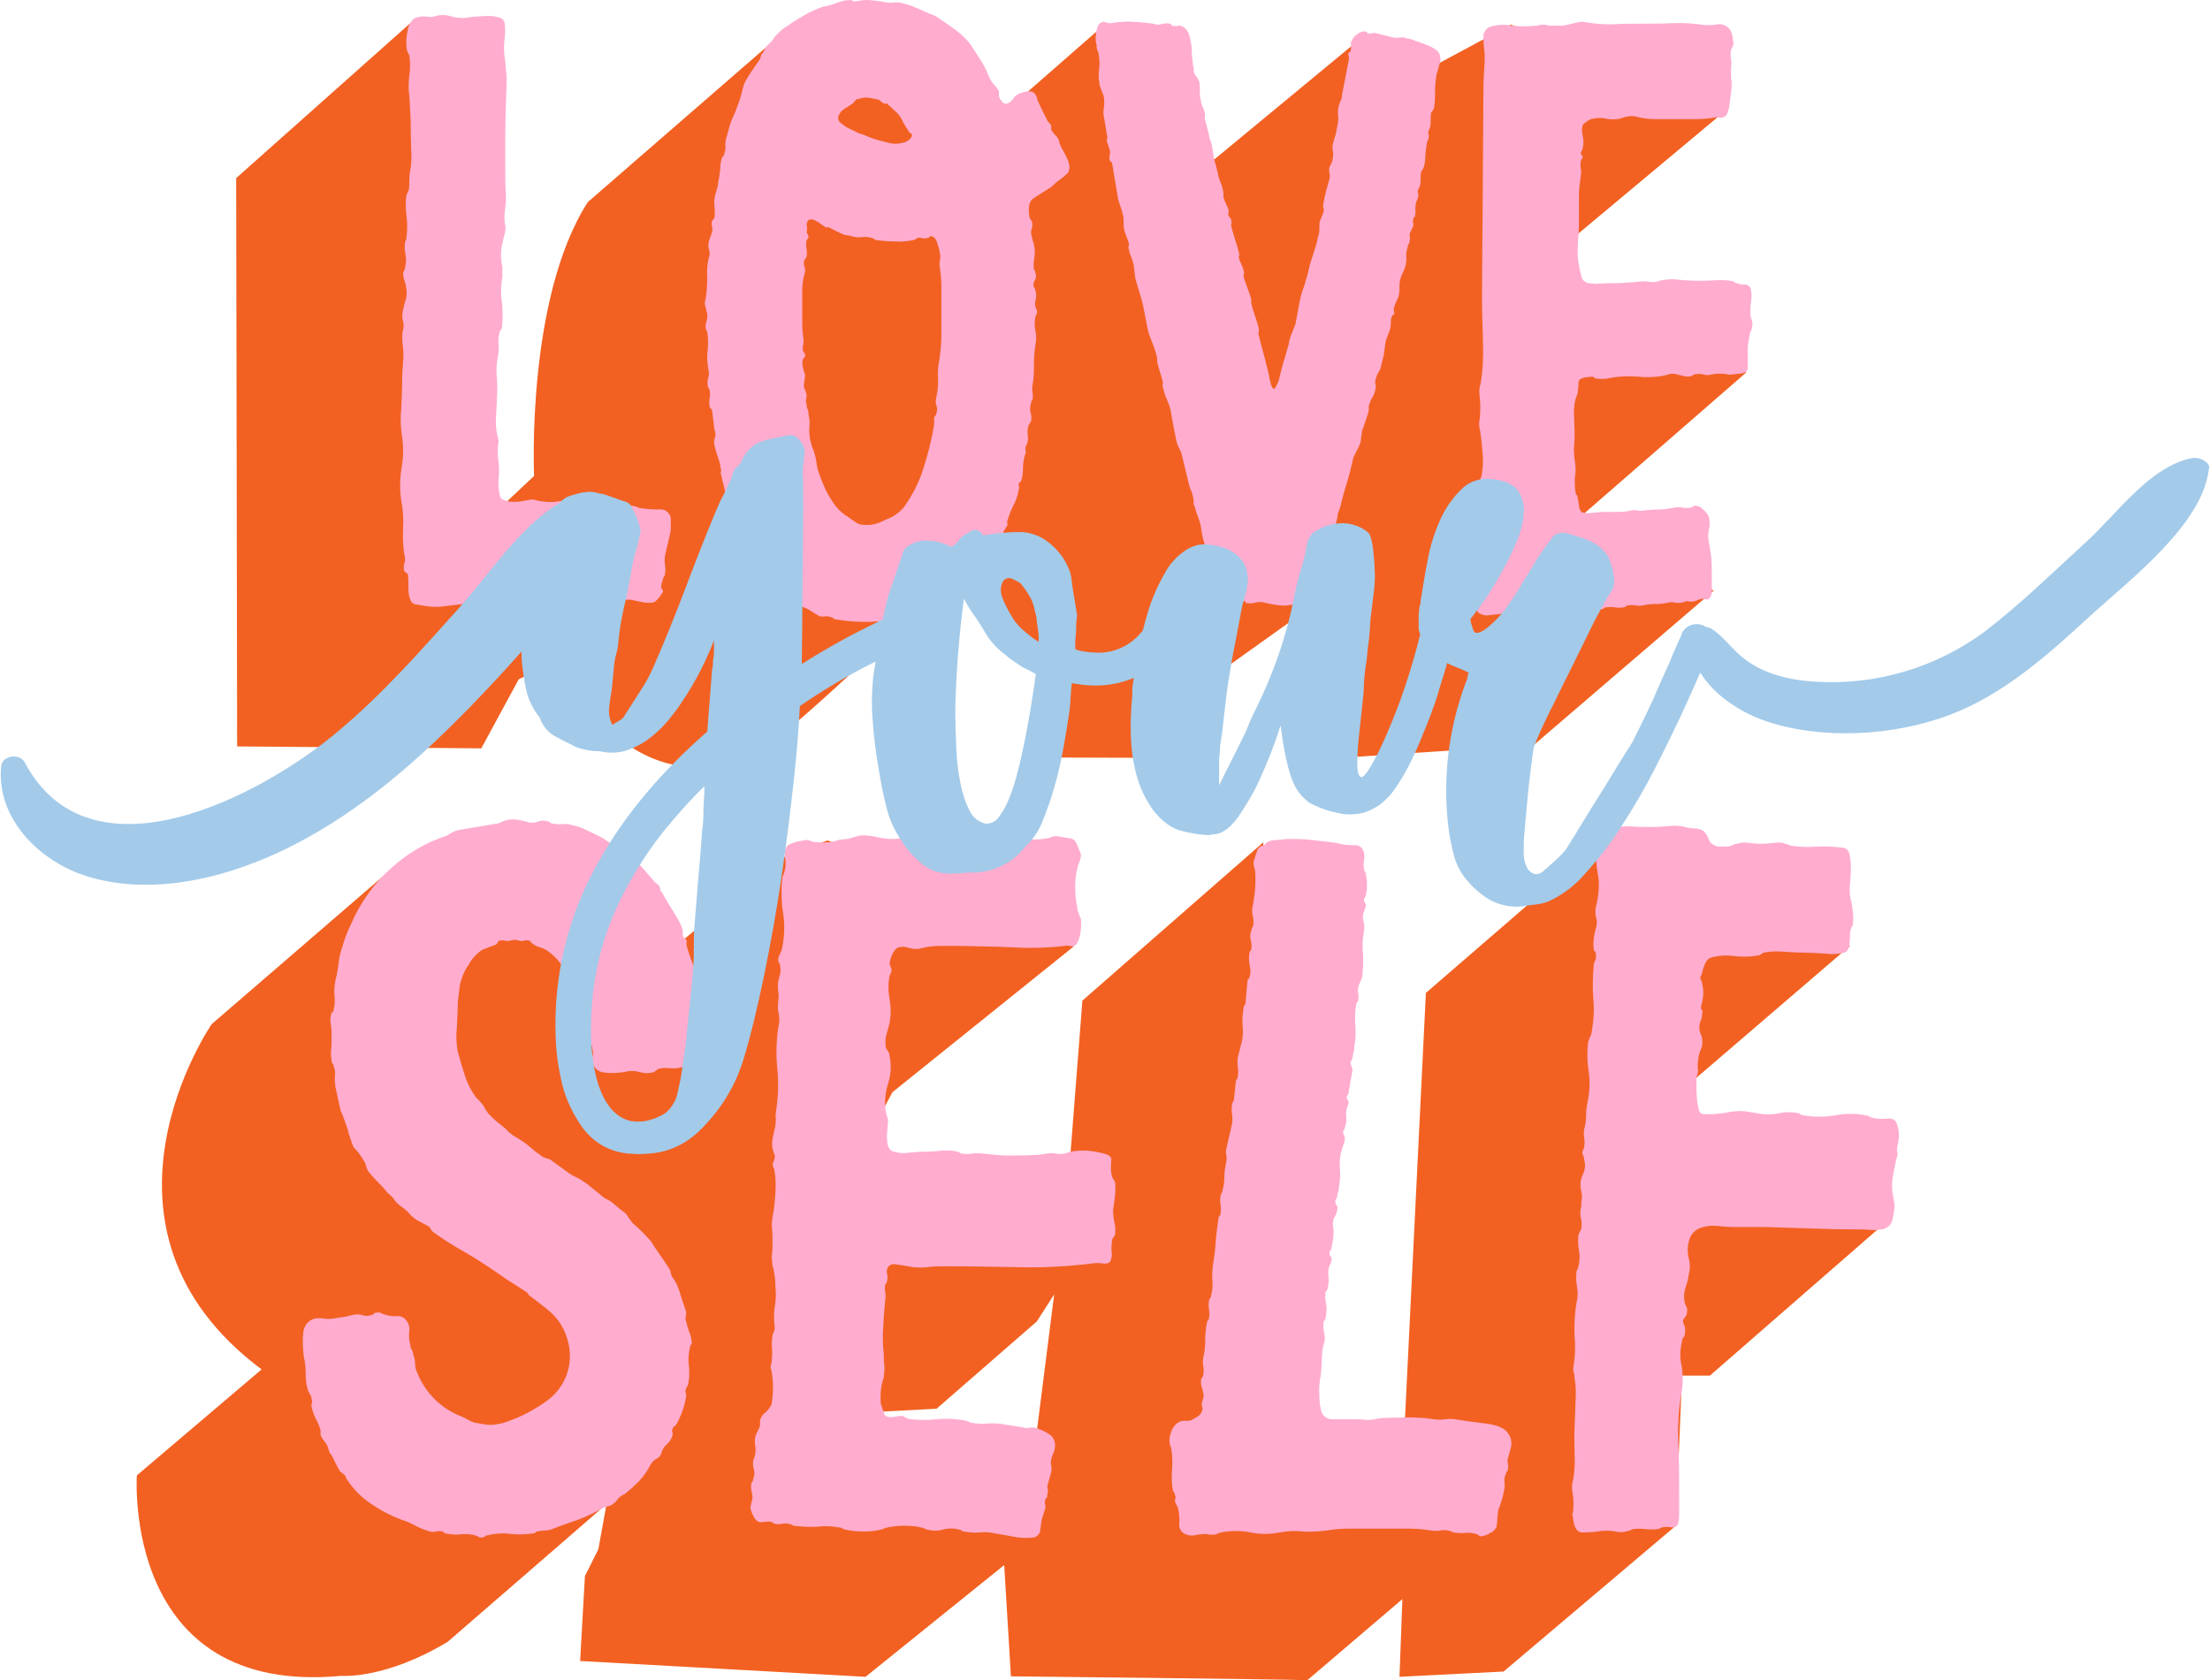 <svg xmlns="http://www.w3.org/2000/svg" width="460.5" height="350.2" viewBox="-0.075 -0.039 460.372 350.339" style=""><g><path fill="#F26122" d="M49 37.1L86.3 3.9 90 90.6l6.1 22.7 15-14.1s-1.7-37 11.2-57.1l44.2-38.4 34.2 12.5 2.3 9.6 11.1-6.8 16-14 22.8 28.2 31.8-26.3 15.1 6.2 14.9-8 45.5 17.3-39 32.6 42.6 22.6-39.4 34.3 32.6 11.2-37.5 32.2L279 158l.9-36.4-29.4 21-4.3 15.4-31.4-.1 5.1-21.9-14-7-8.7-10.9-6.5 9.5s-24.6 23.9-33.3 29.6c0 0-24.7 13.7-40.8-19.8l-8.7 4.2-7.8 14.4-50.9-.4L49 37.1z"></path><path fill="#F26122" d="M82.6 180.1l-38.7 33.4s-29.2 42.4 10.4 72l-26 22.1s-3.2 46.1 42.6 41.8c0 0 9.1.8 22.2-7.1l33.1-28.7-1.7 9.4-2.8 5.6-1 17.7 59.5 3.3 28.9-23.3 1.4 23.2s56.5.6 61.8.8l19.8-16.9-.6 16.2 21.7-1.1 35.9-30.4 1.3-31.3h5.8l38.2-33.3-46.3-19.4 5.4-9.5 31.9-27.4-29.7-11.8-18.7-13-40 34.6-4.8 97.8-26-1.6-3.1-127.6-37.7 33-3 38.5-7.4 58.4-32-2.9.5-8.3 11.5-.6 20.9-18.2 13.6-21.2-52.7-9.7 9-16.9 37.8-30.4-51.3-22.1-8.5 3-26.8 22-54.4-20.1z"></path><path fill="#FFACCF" d="M91 3.2c1-.2 2-.1 2.9.2 1.1.3 2.4.4 3.5.2.7-.1 1.4-.2 2.1-.2.8-.1 1.6-.1 2.3-.1.7 0 1.3.1 2 .3.5.1.9.4 1.1.9.2 1.1.2 2.2.1 3.3-.2 1.2-.2 2.4-.1 3.6.4 2.7.6 5.4.4 8.1-.1 3.1-.2 6-.2 8.7v7.9c0 1.3 0 2.7.1 4 .1 1.3 0 2.6-.2 3.9-.1.8-.1 1.7 0 2.5.2.7.2 1.4 0 2.1-.2.8-.4 1.5-.5 2.1-.4 1.6-.4 3.3 0 4.9v2c-.3 1.8-.4 3.6-.1 5.4.2 1.8.2 3.6 0 5.4l-.5.8c-.2.9-.3 1.7-.2 2.6.1.9 0 1.9-.2 2.8-.2 1.2-.3 2.4-.2 3.6.1 1.3.2 2.7.1 4.1s-.1 2.7-.2 4c-.1 1.2-.1 2.5.1 3.7.1.6.2 1 .3 1.4.1.5.1.9 0 1.4-.1.9-.1 1.8 0 2.6.2 1.5.3 3 .1 4.4-.1 1.2 0 2.4.3 3.6.1.5.5.8 1 .9.6.2 1.2.3 1.8.3.7 0 1.4 0 2.1-.2.7-.1 1.3-.2 1.7-.3.4 0 .7.1 1.1.2.3.1.7.2 1.1.2 1.1.2 2.3.2 3.4 0 1.3-.2 2.7-.2 4 0 1 .2 2.1.3 3.1.3s2 .1 3 .3c.4.1.8.1 1.2 0 .4-.1.8-.1 1.2 0 .2 0 .4 0 .5.2.1.1.3.2.5.2.4.1.9.1 1.3 0 .3-.1.7-.1 1 0 .2 0 .4.1.6.2.2.1.4.2.6.2 1.3.2 2.6.3 3.9.3 1.2-.2 2.3.6 2.5 1.8v2.5c-.2 1-.4 1.9-.6 2.7s-.4 1.7-.6 2.6c-.1.7-.1 1.3 0 2 .1.6.1 1.2 0 1.8 0 .3-.1.5-.3.7-.1.2-.2.5-.2.7-.2.4-.3.9-.3 1.3 0 .2 0 .4.2.5.1.1.2.3.2.5-.2.4-.5.8-.8 1.2-.3.4-.6.7-1 1-.7.2-1.4.2-2.1.1l-2-.4c-.7-.2-1.4-.3-2.1-.1-.7.2-1.5.2-2.2.1l-3.8-.7c-.5-.1-1-.1-1.6-.1-.5 0-.9.1-1.2.1-.3.1-.5.1-.8.2-.3 0-.7-.1-1-.2-.5-.1-1.1-.1-1.6 0-.6.1-1.2.1-1.7 0-.2-.1-.5-.1-.7-.2 0 0-.3.1-.9.2-1 .2-2 .3-3.1.3s-2.2-.1-3.2-.3c-.6-.1-1.3-.2-1.9-.3-.6-.1-1.2 0-1.7.2-.2.1-.3.2-.3.4s-.2.4-.3.6c-1.1.7-2.5.9-3.8.6-1.6-.2-3.2-.2-4.8 0-.7.1-1.7.2-3.2.4-1.3.2-2.6.1-3.9-.1-.6-.1-1.1-.2-1.7-.3-.5 0-1-.3-1.2-.8-.4-.8-.5-1.7-.5-2.6 0-1 0-1.9-.1-2.9l-.8-.7c-.1-.6-.1-1.2.1-1.7.2-.6.1-1.3-.1-1.9-.2-1.7-.3-3.5-.2-5.3.1-1.9 0-3.9-.4-5.8-.3-2.3-.3-4.6.1-6.9.4-2.3.4-4.6 0-6.9-.2-1.7-.3-3.4-.1-5.1.1-2 .2-4 .2-6.1 0-1.3.1-2.6.2-3.9.1-1.2.1-2.4-.1-3.6-.1-.9-.1-1.9 0-2.8.2-.6.3-1.3.1-2-.2-.7-.2-1.3-.1-2 .2-1 .4-1.9.7-2.7.2-.8.2-1.7 0-2.5 0-.5-.2-.9-.3-1.3-.2-.5-.3-1-.3-1.5 0-.2.1-.4.2-.6.1-.2.2-.4.2-.6.2-.9.3-1.8.1-2.7-.2-.9-.2-1.8-.1-2.7.2-.3.3-.6.3-1 .2-1.5.2-3 0-4.5-.2-1.4-.2-2.9 0-4.3l.5-1.1c.1-.7.1-1.4.1-2.1 0-.9.1-1.7.3-2.5.1-1.1.2-2.1.1-3.2 0-1.3-.1-2.5-.1-3.7 0-1.5 0-3-.1-4.4s-.1-2.5-.2-3.5c-.2-1.4-.2-2.9 0-4.4.2-1.4.2-2.8 0-4.2l-.5-1c-.2-1.3-.2-2.7.1-3.9.1-1.1.6-2.1 1.4-2.8.7-.3 1.6-.5 2.4-.4.9.2 1.7.1 2.5-.2z"></path><path fill="#FFACCF" d="M178.5.2c.9-.2 1.8-.3 2.7-.2 1.1.1 1.9.2 2.6.3.7.2 1.5.3 2.2.2.7-.1 1.4-.1 2.1.2.9.2 1.8.5 2.7.9l2.7 1.2c.7.2 1.4.5 2 1 1.2.8 2.4 1.6 3.6 2.5 1.2.9 2.2 1.9 3.1 3.1l2.3 3.6c.4.7.8 1.4 1.1 2.2.3.8.7 1.5 1.1 2.1.2.2.5.5.7.8.2.3.4.5.6.8V20c.1.3.2.6.4.8.3.5.5.7.7.7.5.2 1.1.1 1.4-.4.3-.4.6-.7.9-1.1.8-.6 1.7-.9 2.7-1 1-.1 1.7.5 1.9 1.7.2.5.6 1.4 1.1 2.4l1.1 2.2.5.5c.1.1.2.3.2.5v.7c.2.4.5.8.8 1.1.4.3.7.8.8 1.2.2.8.5 1.5.9 2.1.4.7.8 1.5 1.1 2.3.1.3.2.7.2 1 0 .5-.1.9-.3 1.3-.2.2-.6.5-1 .9l-1.2.9c-.3.2-.6.5-.9.8-.3.3-.7.6-1.1.8-1.2.8-2.3 1.4-3.1 2s-1.1 1.9-.7 4l.5.8c.1.5.1 1.1-.1 1.6s-.1 1.1.1 1.6c0 .3.1.6.2.9.1.2.2.5.2.7.2.9.2 1.8.1 2.6-.2.9-.2 1.8-.1 2.6.2.2.3.4.3.7.2.5.2 1-.1 1.5-.3.4-.4 1-.2 1.5.2.2.3.4.3.7.2.5.2 1.1.1 1.7-.2.5-.2 1.1-.1 1.6.1.3.2.5.3.8.1.2.1.4 0 .6l-.3.7c-.2.9-.2 1.9 0 2.9s.2 2 0 3c-.2 1.3-.3 2.6-.3 3.9 0 1.5 0 3-.3 4.5-.1.5-.1 1 0 1.5s.1 1 0 1.5c-.2.2-.3.4-.3.7-.2.6-.3 1.3-.1 2 .2.6.2 1.2.1 1.8l-.5.8c-.2.6-.3 1.3-.2 2 .1.7.1 1.4-.2 2l-.3.7c0 .2 0 .4.1.7 0 .2 0 .5-.1.7 0 .1 0 .2-.1.2-.1.1-.1.2-.1.4-.2.8-.3 1.7-.3 2.6 0 .8-.1 1.6-.4 2.4l-.5.5c0 .2 0 .4.1.7 0 .2 0 .5-.1.7-.2 1.2-.6 2.3-1.2 3.4-.5 1-.9 2.1-1.2 3.2 0 .1 0 .3.1.4.1.1 0 .2-.1.4s-.3.4-.4.7c-.2.2-.3.4-.4.7-.3.7-.6 1.5-.8 2.2-.2.7-.6 1.3-1 1.9-.5.6-.9 1.2-1.2 1.9-.4.7-.9 1.4-1.4 2l-1.4 1.4c-.7 1.1-1.7 2-2.7 2.8-1 .8-2.1 1.6-3.2 2.3l-4 2-1.6.3c-.3.1-.6.3-.9.5-.2.2-.5.4-.8.5-.4 0-.8 0-1.1-.1-.3-.1-.6 0-.8.1-.2 0-.4.1-.4.2s-.2.2-.4.2-.5 0-.7-.1c-.2-.1-.5 0-.7.1-3.9.6-7.9.6-11.9-.1-.2 0-.4-.1-.4-.2s-.2-.2-.4-.2c-.5-.2-1-.3-1.5-.2-.4.1-.9 0-1.3-.2l-2.1-1.3c-.7-.3-1.3-.6-1.8-.8-.6-.2-1.1-.5-1.6-.8-.4-.3-.9-.7-1.3-1.1-.4-.4-.8-.7-1.3-.9-.6-.5-1.1-1-1.6-1.5s-.9-1.1-1.3-1.7l-2-3.3c-.5-.9-1.1-1.7-1.6-2.5s-1-1.6-1.3-2.5c-.1-.7-.4-1.4-.6-2l-.8-.9c-.2-.6-.4-1.1-.6-1.7-.2-.6-.4-1.3-.6-2.1l-.3-.9c-.1-.3-.2-.5-.3-.7-.2-.9-.4-1.7-.6-2.5s-.4-1.6-.6-2.5c0-.2 0-.3.1-.5 0-.2 0-.3-.1-.5-.1-.8-.3-1.6-.6-2.4-.3-.8-.5-1.6-.7-2.4-.1-.5-.1-1.1.1-1.6s.1-1.1-.1-1.7l-.5-4c-.1-.2-.2-.3-.3-.4-.1-.1-.2-.2-.2-.4-.1-.5-.1-1.1 0-1.7.1-.5.1-1.1 0-1.7 0-.1-.1-.3-.3-.5-.2-.6-.2-1.4 0-2s.2-1.4 0-2c-.2-1.3-.3-2.6-.1-3.9.1-1.2.1-2.5-.1-3.7l-.3-.7c-.1-.6 0-1.1.2-1.7.2-.7.2-1.4-.1-2 0-.3-.1-.7-.2-1-.2-.5-.1-1.1.1-1.6.2-1.5.3-3 .3-4.5-.1-1.3 0-2.6.3-3.9.2-.5.3-1.1.1-1.7-.2-.5-.2-1.1-.1-1.7l.7-2c.1-.4.1-.8 0-1.2-.1-.3-.1-.7 0-1.1 0-.1.2-.3.5-.7.1-.8.1-1.7 0-2.5s0-1.7.2-2.5c.1-.3.3-.8.4-1.3.1-.4.2-.9.2-1.3.2-.8.3-1.6.4-2.5 0-.8.1-1.7.4-2.5 0-.1.1-.2.2-.2.1-.1.2-.2.2-.4.2-.5.3-1.1.3-1.6-.1-.5 0-1.1.1-1.6l.7-2.5c.2-.8.5-1.5.8-2.2.3-.6.6-1.3.8-2 .3-.7.6-1.5.8-2.3.2-.8.4-1.5.6-2.3.4-1 1-1.9 1.6-2.8.6-.9 1.2-1.8 1.8-2.6l.3-1c.2-.2.4-.4.5-.7.1-.3.3-.6.5-.8.1-.2.3-.5.5-.6l.7-.7c.4-.7.9-1.3 1.5-1.8.5-.5 1-1 1.7-1.3.9-.7 1.9-1.3 3.1-2 1.1-.7 2.2-1.2 3.4-1.7.6-.2 1.1-.4 1.7-.5.6-.1 1.2-.3 1.7-.5l1.8-.6c.6-.1 1.2-.1 1.8-.1.1.3.6.3 1.1.2zM168 47.9c-.1.3-.1.6.1.9.2.2.2.5.2.7 0 .1-.1.2-.2.3-.1.1-.2.2-.2.3-.1.6-.1 1.2 0 1.8.1.5.1 1.1 0 1.6l-.5.8c-.1.5-.1.9.1 1.4.2.5.1 1.1-.1 1.6-.2.9-.4 1.9-.4 2.9v7.1c0 1.2.1 2.2.2 3 .1.5.1 1 0 1.5-.1.4-.1.8-.1 1.2.1.2.2.4.3.5.1.1.2.3.2.5s0 .4-.2.5c-.1.1-.2.3-.3.5-.1.6-.1 1.2.1 1.8.1.5.2.9.4 1.3 0 .5-.1 1-.2 1.6-.1.5-.1 1.1.2 1.6.1.3.2.6.3.8 0 .4 0 .7-.1 1.1-.1.4 0 .7.1 1.1 0 .3.1.7.2 1 .2.3.2.7.2 1 .2.9.3 1.7.2 2.6-.1.8 0 1.7.1 2.5.1.4.2.9.3 1.2.1.5.3.9.5 1.4.2.7.4 1.3.5 2 .1.7.2 1.3.3 1.8l.6 1.7c.2.6.4 1 .6 1.5.5 1.3 1.2 2.5 2 3.7.7 1.1 1.6 2 2.6 2.7.5.3 1.1.7 1.6 1.1.4.3.9.6 1.4.8 1.1.2 2.2.2 3.2-.1.8-.2 1.5-.5 2.2-.9 1.5-.5 2.8-1.4 3.8-2.6 1.7-2.4 3.1-5 4-7.9 1-3.1 1.8-6.2 2.3-9.4v-1.3c0-.2.1-.3.2-.4s.2-.2.2-.4c.2-.5.3-1.1.1-1.7-.2-.5-.2-1.1-.1-1.6.3-1.3.5-2.7.4-4.1-.1-1.3 0-2.7.3-4 .2-1.6.4-3.2.4-4.8v-5.3-4.9c0-1.3-.1-2.7-.3-4-.1-.6-.1-1.2 0-1.7s.1-.9 0-1.4c-.1-.8-.4-1.6-.6-2.3-.3-.9-.8-1.3-1.3-1.3-.1 0-.2.1-.3.2-.1.1-.3.2-.5.2-.3.1-.7.1-1.1 0-.3-.1-.6-.1-.9 0-.1 0-.2.1-.3.2-.1.1-.3.2-.5.2-1.3.3-2.6.4-3.9.3-1.3 0-2.6-.1-3.9-.3-.2 0-.4-.1-.4-.2-.1-.1-.3-.2-.4-.2-.7-.2-1.5-.3-2.2-.2-.7.1-1.5 0-2.2-.2-.3-.1-.7-.2-1.1-.2-.4-.1-.7-.2-1.1-.4l-2.6-1.3c-.1 0-.2 0-.2.1-.1.1-.2 0-.4-.1l-1.6-1.1c-.8-.5-1.4-.6-1.8-.4-.2.1-.4.4-.5 1 .1.3.1.7.1 1.1zm10.7-27.3c-.3 0-.5.1-.7.4-.2.3-.4.5-.7.7l-1.6 1c-.6.4-1 1-1.2 1.6-.1.5.1 1 .5 1.3.4.3.8.6 1.1.8s1 .5 1.6.8l1.2.6c.3.1.7.2 1 .3l.7.3c.7.3 1.5.6 2.3.8.8.2 1.5.4 2.3.6.9.2 1.9.2 2.8-.1.8-.1 1.4-.6 1.8-1.2.1-.4.1-.7-.1-.7s-.4-.2-.6-.6l-1-1.6-.5-1c-.4-.7-1-1.3-1.6-1.8-.7-.7-1.2-1.1-1.4-1.3-.1 0-.2 0-.2.1-.1.1-.2 0-.4-.1-.3-.1-.5-.3-.7-.5-.2-.2-.5-.3-.7-.3-.7-.2-1.4-.3-2.1-.4-.6 0-1.2.1-1.8.3z"></path><path fill="#FFACCF" d="M232 4.7c1.3-.2 2.7-.3 4-.2 1.4.1 2.8.2 4.1.4.6.2 1.2.3 1.8.1.6-.2 1.2-.2 1.8-.1.1 0 .2.1.2.2s.1.2.2.2c.3.1.5.1.8.1.3 0 .5-.1.8-.1.6.1 1.2.5 1.5 1 .4.6.6 1.3.7 2 .2.8.3 1.6.3 2.4 0 .7.1 1.5.2 2.2 0 .3 0 .6.1.8.1.4.1.8.1 1.1.1.4.3.9.6 1.2.3.4.5.8.6 1.2.1.6.1 1.3.1 1.9-.1.6 0 1.2.2 1.7 0 .5.1.9.3 1.3.2.4.4.9.5 1.3.1.2.1.4.1.7-.1.2-.1.4-.1.6l.8 3c.1.6.2 1.1.4 1.6s.3 1.1.4 1.6l.3 2 .8 3c.1.7.3 1.4.6 2.1.3.7.5 1.5.6 2.2v.8c.1.5.3 1 .5 1.4.2.4.4.8.5 1.2.1.2.1.4.1.6-.1.2-.1.4-.1.6.1.2.2.4.4.6.2.2.3.4.2.6.1.2.1.4.1.5-.1.2-.1.3-.1.5.2.9.5 1.8.8 2.8s.6 1.9.8 2.8c.1.1.1.3.1.5-.1.2-.1.3-.1.5.1.5.3 1 .5 1.4.2.4.4.9.5 1.4.1.2.1.4.1.6-.1.2-.1.4-.1.6.2.8.5 1.6.8 2.4.3.8.6 1.6.8 2.4v.8c.2.9.5 1.8.8 2.7.3.9.6 1.8.8 2.7 0 .2 0 .4-.1.7 0 .2 0 .5.1.7.2 1 .5 2 .8 3.1s.6 2.2.8 3.1c.2.8.4 1.5.5 2.1.1.7.3 1.4.5 2.1.3.7.6.8.8.4.3-.5.5-.9.7-1.4l.7-2.8c.2-.9.5-1.7.7-2.4s.4-1.5.7-2.4c.1-.8.3-1.5.6-2.2.3-.7.5-1.4.8-2l.9-4.8c.2-1.1.5-2.1.9-3.1.3-1 .6-2.1.9-3.1.2-1.2.6-2.4 1-3.6.4-1.2.8-2.4 1-3.6.2-.5.3-1.1.3-1.7 0-.5 0-1.1.1-1.6.1-.3.3-.7.4-1s.3-.7.4-1c0-.3 0-.7-.1-1-.1-.3 0-.7.1-1 .1-.7.3-1.4.5-2.3s.5-1.7.7-2.5c.1-.4.1-.9 0-1.3s-.1-.8 0-1.2c.1-.2.3-.5.4-.8.2-.4.3-.8.3-1.2.1-.5.1-.9 0-1.4-.1-.5-.1-.9 0-1.4.1-.4.2-.7.3-1.1l.3-.9.3-1.6c.2-.8.3-1.6.2-2.4-.1-.7 0-1.5.2-2.2.1-.3.3-.7.4-1 .2-.3.2-.7.2-1l1.4-7.2c.1-.3.1-.6 0-.9-.1-.2-.1-.5 0-.7 0-.1.1-.2.2-.2s.2-.1.2-.2c.1-.4.1-.8.1-1.2-.1-.4 0-.8.2-1.1.3-.5.6-.9 1.1-1.2.4-.4 1-.6 1.6-.6.2 0 .4.1.4.2s.1.2.2.2c.3.1.6.1.8 0 .3-.1.7-.1 1 0l2.8.7c.6.2 1.3.3 1.9.2.6-.1 1.2-.1 1.7.2.2 0 .4 0 .7.1.2.1.5.1.8.3.7.2 1.5.5 2.5.9.8.3 1.6.7 2.2 1.2.3.3.6.6.6 1 .2.5.2 1.1 0 1.6l-.7 2.5c-.2 1.2-.3 2.5-.3 3.7 0 1.2 0 2.4-.3 3.5l-.5.6c-.1.6-.1 1.2-.1 1.7s0 1.1-.2 1.6l-.3.7c0 .2 0 .5.1.7 0 .3 0 .6-.1.9 0 .1 0 .2-.1.2-.1.1-.1.2-.1.2-.2.9-.3 1.9-.4 2.8 0 .9-.1 1.9-.4 2.8l-.5.8c-.1.5-.1 1.1-.1 1.6 0 .6 0 1.1-.3 1.7 0 .1-.1.3-.3.5 0 .3 0 .5.1.8.1.3 0 .6-.1.8 0 .2 0 .4-.1.4-.1.1-.1.2-.1.2-.2.5-.3 1.1-.3 1.7.1.6 0 1.2-.1 1.7-.2 0-.3.1-.3.3v.1c-.1.2-.1.4-.1.7.1.2.1.4.1.7-.1.3-.3.6-.4.9-.2.3-.3.6-.4.9 0 .2 0 .4.1.7 0 .2 0 .5-.1.7 0 .3-.1.5-.2.7-.2.2-.2.5-.2.7-.2.5-.3 1.1-.3 1.7.1.6 0 1.3-.1 1.9-.1.5-.3 1-.5 1.4-.2.4-.4.8-.5 1.2-.2.5-.3 1.1-.3 1.7 0 .6 0 1.3-.1 1.9-.1.5-.3.9-.5 1.3s-.4.9-.5 1.3c-.1.2-.1.4-.1.7.1.2.1.4.1.7 0 .1-.1.2-.2.2s-.2.1-.2.2c-.2.3-.3.7-.3 1.2 0 .4 0 .9-.1 1.3-.1.5-.3 1-.5 1.5s-.4 1-.5 1.5l-.4 2.8-.7 2.8c-.2.4-.4.8-.6 1.1-.2.4-.3.8-.4 1.2-.1.3-.1.6 0 .8.1.3.1.7 0 1-.1.7-.3 1.3-.7 1.9-.3.5-.5 1.1-.7 1.7v1c-.2.8-.5 1.5-.7 2.2s-.5 1.4-.7 2l-.3 2.3c-.2.6-.4 1.1-.7 1.6-.3.6-.5 1.1-.8 1.6-.4 1.8-.8 3.5-1.3 5.1-.5 1.6-1 3.3-1.4 5.1l-.3.9c-.2.4-.3.8-.3 1.2-.2 1.3-.7 2.5-1.3 3.6-.6 1.1-1 2.2-1.3 3.4-.3 1.3-.7 2.6-1.1 3.8s-.9 2.5-1.4 3.8c-.3 1.1-.6 1.9-.8 2.4s-.7.8-1.6 1.1l-1.8.3c-.9.2-1.8.3-2.7.2-1-.1-1.9-.3-2.9-.5-.7-.2-1.5-.3-2.2-.1-.6.2-1.3.2-1.9.1-.1 0-.2-.1-.2-.2s-.1-.2-.2-.2c-.7-.2-1.5-.2-2.2 0-.6.2-1.2.2-1.7 0-.6-.3-1.1-.9-1.4-1.6-.3-.8-.5-1.6-.7-2.4-.1-.6-.2-1.1-.4-1.7l-.6-1.8c-.3-1.2-.7-2.4-1.1-3.6-.4-1.2-.7-2.5-.9-3.7-.1-.9-.3-1.7-.6-2.5s-.6-1.6-.8-2.5c-.2-.3-.3-.6-.2-1 0-.4-.1-.8-.2-1.2-.1-.4-.2-.8-.4-1.2-.2-.4-.3-.8-.4-1.2l-1.6-6.6c-.2-.4-.4-.9-.6-1.2-.2-.4-.3-.8-.4-1.2l-.6-3c-.2-1-.4-2.2-.6-3.4-.2-.8-.5-1.6-.8-2.3-.4-.8-.6-1.6-.8-2.5-.1-.1-.1-.3-.1-.5.1-.2.1-.3.1-.5-.2-.8-.4-1.5-.6-2.1s-.4-1.3-.6-2.1v-.8c-.2-1.1-.6-2.2-1-3.2s-.8-2-1-3l-1-5.1c-.2-.9-.5-1.8-.8-2.8s-.6-1.9-.8-2.8l-.3-2.6c-.1-.5-.3-1.1-.5-1.6s-.4-1-.5-1.6c-.1-.2-.1-.4-.1-.6.1-.2.1-.4.1-.6-.1-.5-.3-1-.5-1.5s-.4-1-.5-1.5c-.1-.5-.1-1-.1-1.5 0-.6 0-1.1-.2-1.7-.1-.6-.3-1.1-.5-1.7s-.4-1.1-.5-1.7l-.6-3.6-.6-3.6c-.1-.2-.2-.3-.3-.4-.1 0-.2-.1-.2-.2-.1-.3-.1-.7 0-1.1s.1-.7 0-1.1l-.6-1.8c0-.2 0-.4.1-.7 0-.2 0-.5-.1-.7l-.5-3.1c-.2-.8-.3-1.7-.1-2.5.1-.9.1-1.7-.1-2.6-.2-.3-.3-.7-.4-1-.2-.4-.3-.8-.4-1.1-.2-1.1-.3-2.2-.1-3.3.1-1 .1-2-.1-3 0-.3-.1-.6-.2-.8-.2-.4-.3-.8-.2-1.1-.2-.7-.3-1.4-.2-2.1 0-.7.2-1.3.4-1.9.2-.6.8-1 1.4-1 .8.4 1.5.3 2 .2z"></path><path fill="#FFACCF" d="M329.2 4.5c.8 0 1.7.2 2.5.3 1.6.2 3.2.3 4.8.2 1.8-.1 3.6-.1 5.4-.1 2.2 0 4.3 0 6.4-.1 1.8-.1 3.6 0 5.4.2 1.2.2 2.5.3 3.8.1 1-.3 2.1.1 2.8.9.3.4.5 1 .6 1.5.1.6.2 1.2.2 1.8l-.5 1.1c-.1.6-.1 1.3 0 1.9.1.6.1 1.3 0 1.9V16c.2 1.1.2 2.2 0 3.3-.1.9-.2 1.9-.4 3s-.5 1.8-1 2c-.3.2-.7.3-1 .2-.4-.1-.8-.1-1.2 0-1.2.2-2.4.3-3.6.3h-8.5c-1.2 0-2.4-.1-3.6-.4-.6-.2-1.3-.3-1.9-.2-.6.1-1.3.2-1.9.5-1 .2-2 .2-3 0-.8-.2-1.7-.2-2.5 0-.5 0-.9.2-1.3.5-.4.2-.7.5-1 .8-.2.8-.2 1.6 0 2.3.2.8.2 1.7 0 2.5 0 .2-.1.4-.2.6-.1.1-.2.3-.2.4 0 .2 0 .4.2.5.1.1.2.3.2.5 0 .1-.1.2-.2.3-.1.1-.2.3-.2.5-.1.5-.1 1 0 1.6.1.5.1.9 0 1.4-.2 1.4-.4 2.8-.4 4.3v5.3c0 1.5-.1 3-.2 4.5-.1 1.3-.1 2.7.1 4 .2 1.1.4 2.1.6 2.9.2.8.8 1.3 1.6 1.4.7.1 1.5.2 2.2.1.8 0 1.7-.1 2.5-.1s2 0 3-.1 1.9-.1 2.6-.2c.7-.1 1.4-.1 2.1 0 .6.1 1.2.1 1.8 0l.5-.2c.2-.1.3-.1.5-.1 1.2-.2 2.4-.3 3.5-.1 1.3.1 2.5.2 3.9.2s2.5 0 3.9-.1c1.2-.1 2.4 0 3.5.2.1 0 .2.1.3.2.1.1.3.2.5.2.5.2 1.1.3 1.7.3.5 0 1 .3 1.2.8.2.9.2 1.9.1 2.8-.2 1-.2 2.1-.1 3.1l.3.9c.1.3.1.7 0 1.1 0 .4-.1.7-.3 1.1-.2.2-.2.5-.2.7-.2 1-.4 2-.4 3v3.8c0 .4-.2.8-.5 1-.5.2-1 .3-1.5.3-.6.1-1.2.1-1.8.2-1.3-.3-2.7-.3-4 0-.5.1-1.1.1-1.6-.1-.5-.1-1-.1-1.5 0-.2 0-.4 0-.5.2-.1.1-.3.2-.5.2-.4.1-.9.1-1.3 0s-.9-.2-1.3-.3c-.6-.2-1.3-.3-1.9-.1-.6.2-1.2.3-1.7.4-1.6.2-3.1.3-4.7.1-1.6-.1-3.2-.1-4.9.1-.6.1-1.1.2-1.7.3-.7.1-1.4.1-2.1 0-.2 0-.4 0-.5-.2s-.3-.2-.5-.2l-.9.1c-.4 0-.7.1-1.1.2-.5.2-.8.5-.8 1s0 1-.1 1.5c0 .5-.1.9-.3 1.3-.2.5-.3 1-.4 1.5-.1.9-.2 1.9-.1 2.8 0 1 .1 2 .1 3s0 2-.1 3 0 1.9.1 2.9c.2 1.1.3 2.3.1 3.4-.1 1.1-.1 2.3.1 3.4 0 .2 0 .4.2.5.1.1.2.3.2.5.1.4.2 1 .3 1.7 0 .5.2 1 .5 1.4.7.3 1.5.3 2.2.2 1.2-.1 2-.2 2.4-.2h3.2c.9 0 1.7-.1 2.6-.3.5-.1.9-.1 1.4 0 .4.1.8.1 1.2 0 .9-.1 1.9-.2 3-.2 1.2 0 2.3-.2 3.5-.4.5-.1 1.1-.1 1.6 0s1.1.1 1.6 0c.2 0 .4 0 .5-.2.1-.1.3-.2.5-.2.6 0 1.3.3 1.7.8.5.4 1 1 1.2 1.6.2.9.2 1.8 0 2.6-.2.9-.2 1.8 0 2.6.2 1.2.4 2.3.5 3.4s.1 2.3.1 3.9v2.8c0 1-.3 1.6-.8 1.8-.2.1-.5.1-.7 0-.3-.1-.6-.1-.9 0-.2 0-.4.1-.6.2-.2.1-.4.2-.6.2-.3.1-.6.1-.9.1-.3 0-.6-.1-.9-.1-.3.2-.6.3-1 .3-.4.1-.9.1-1.3 0s-.9-.1-1.3 0c-.9.2-1.7.3-2.6.3-.9 0-1.9.1-2.8.3-.5.1-1 .1-1.5 0s-1-.1-1.5 0c-.2 0-.4 0-.5.2-.1.1-.3.2-.5.2-.6.1-1.2.1-1.8 0-.6-.1-1.2-.1-1.8 0-.2 0-.4 0-.5.2-.1.1-.3.2-.5.2-.7 0-1.3-.1-2-.2s-1.4-.1-2 .2c-.2.1-.3.2-.4.3-.1.1-.3.3-.4.3-.9.2-1.8.3-2.6.2-1.2-.1-2.2-.2-3.1-.2h-3.6c-1.1 0-2.1.1-3.1.3-.6.1-1.2.1-1.7 0-.6-.1-1.2-.1-1.7 0-.7.1-1.5.2-2.6.3-.9.2-1.7 0-2.5-.5-.3-.5-.5-1.1-.6-1.7-.2-.7-.4-1.3-.6-2-.2-1.7-.2-3.5 0-5.3.2-1.8.1-3.5-.2-5.3-.1-.8-.1-1.7-.1-2.5s.2-1.5.7-2.1c.2-.3.5-.6.8-.9.3-.3.6-.7.7-1.1.3-1 .3-2.1.2-3.2 0-1-.2-2-.5-3 0-.4 0-.7.2-1.1.1-.3.2-.6.2-.9.2-1.4.3-2.9.1-4.4-.1-1.5-.3-3-.5-4.5-.2-.7-.3-1.5-.1-2.2.2-1.7.2-3.4 0-5.1-.1-.8-.1-1.6.2-2.4.5-2.9.6-5.8.5-8.7-.1-3.5-.2-6.6-.2-9.4l.3-43.5c0-1.5.1-3.1.2-4.6.1-1.4.1-2.8-.1-4.1-.1-.7-.1-1.5-.1-2.2 0-.8.5-1.5 1.2-1.9 1.5-.5 3.1-.6 4.6-.3 1.8.2 3.6.2 5.4 0 .4-.1.8-.2 1.3-.2.4 0 .8.1 1.2.2h3l3.5-.8z"></path><path fill="#FFACCF" d="M105.6 170.9c.7-.1 1.4-.1 2.1 0 .8.1 1.4.3 1.9.4.7.3 1.5.3 2.2 0 .8-.3 1.6-.3 2.4 0 .1 0 .2.1.3.2.1.1.2.2.5.2.7.1 1.4.2 2.1.1.7-.1 1.5 0 2.1.3.2 0 .4 0 .6.1.3.1.7.2 1 .3.5.2 1 .4 1.5.7.7.3 1.3.6 1.9.9.6.3 1.3.6 1.8 1l1.8 1.2c.2.2.5.4.8.4.3 0 .5.1.8.2.2.2.5.5.7.8.2.3.4.5.7.8 1 .6 1.9 1.4 2.7 2.2.8.9 1.5 1.7 2.1 2.4.2.3.5.6.8.9.3.2.5.4.8.7.1.2.2.4.2.7 0 .3.2.5.4.7l.9 1.6c.6 1 1.3 2.1 2 3.3.6.9 1.1 1.9 1.4 2.9v1.2c.1.2.2.4.4.5.2.1.3.3.4.5v1c.3 1.2.7 2.3 1.1 3.4.5 1.1.8 2.2 1.1 3.4.1.5.1 1.1.1 1.6 0 .6.1 1.3.3 1.8 0 .4.1.8.3 1.2l.5 1c.1.4.1.9 0 1.4-.1.4-.1.8 0 1.2.1.9.3 1.9.5 3 .2 1 .3 2.1.3 3.1 0 .9-.2 1.8-.5 2.6s-1 1.3-1.9 1.5c-.3 0-.7 0-1-.1-.3-.1-.7 0-1 .1-.1 0-.3 0-.4.1-.1.1-.3.1-.4.1-.8.2-1.6.3-2.4.2-.9-.1-1.8-.1-2.6.2l-.8.6c-1 .3-2 .3-3 0-1.1-.3-2.1-.3-3.2 0-1.4.2-2.8.3-4.2.1-1.3-.1-2.3-1.1-2.4-2.4-.1-.3-.1-.7 0-1 .1-.4.1-.9 0-1.4-.1-.7-.3-1.3-.6-1.9-.2-.6-.4-1.3-.6-1.9-.2-1.2-.5-2.3-.7-3.5-.2-1.1-.5-2.2-.8-3.3l-1.1-2.5-.8-1.8c-.6-1-1.4-2.1-2.2-3.2-.8-1-1.7-1.9-2.8-2.6-.5-.3-1-.5-1.6-.7-.5-.1-1-.4-1.3-.7-.3-.1-.4-.3-.4-.4s-.1-.2-.4-.2c-.3-.1-.7-.1-1 0-.3.1-.7.1-1 0-.5-.1-.8-.2-.9-.2s-.4.1-1.1.2c-.3.1-.7.1-1 0-.3-.1-.7-.1-1 0-.3 0-.4.1-.4.2s-.1.3-.4.6l-2.9 1.1c-1.2.8-2.2 1.9-2.9 3.2-.9 1.3-1.5 2.8-1.8 4.4l-.4 3.3c0 1.4-.1 3.2-.2 5.4-.2 1.7-.1 3.3.2 5 .5 1.8 1 3.5 1.5 5 .5 1.6 1.3 3.1 2.3 4.5l.8.8c.3.3.5.6.8 1 .4.8.9 1.6 1.6 2.2.7.7 1.4 1.3 2.2 1.9.4.3.9.7 1.2 1.1.3.3.7.6 1.1.9 1.2.7 2.3 1.4 3.3 2.2 1 .9 2 1.7 3.1 2.4l1.3.4 4 2.9c.4.3.8.5 1.2.7.4.2.9.4 1.3.7.8.5 1.5 1 2.2 1.6.8.7 1.6 1.2 2.2 1.8.3.3.7.5 1.1.7.4.2.8.4 1.1.7l1.9 1.6c.5.3 1 .7 1.3 1.3.4.6.8 1.2 1.4 1.7 1.2 1 2.2 2.1 3.3 3.3.6 1 1.3 2 2 3s1.4 2 2 3l.4 1.4c.4.5.8 1.1 1.1 1.8.3.7.6 1.5.8 2.3l1.1 3.3c0 .4 0 .7-.1 1.1-.1.3 0 .6.1.9.2.8.4 1.6.7 2.3.3.7.4 1.4.5 2.1 0 .3-.1.4-.2.5s-.2.2-.2.5c-.3 1.3-.4 2.7-.2 4 .1 1.3.1 2.5-.2 3.8 0 .1-.1.3-.2.4-.1.1-.2.2-.2.4-.1.2-.2.5-.1.8.1.3.1.5.1.8-.3 2-1 4-2 5.8-.1.2-.3.4-.5.5-.2.1-.3.3-.3.5-.1.2-.2.4-.1.6.1.2.1.4.1.6-.2.8-.6 1.5-1.2 2s-1 1.2-1.2 2c-.2.5-.6.9-1.1 1.1-.6.4-1 .9-1.3 1.5-.6 1.2-1.4 2.2-2.3 3.2-.9.9-1.9 1.8-2.9 2.6-.6.2-1.1.6-1.5 1.1-.4.6-.9 1-1.5 1.3l-1.4.4c-1.7 1-3.4 1.8-5.2 2.5-1.8.6-3.8 1.3-5.8 2.1-.4.1-.8.2-1.2.2-.6 0-1.2.1-1.7.2-.1 0-.2.1-.3.2-.1.1-.2.2-.5.2-1.5.2-3.1.3-4.7.1-1.6-.2-3.3-.1-4.8.3-.3 0-.4.1-.5.2s-.2.2-.5.2c-.2.1-.5.1-.7 0-.3-.2-.6-.3-.9-.4-1-.3-2.1-.3-3.1-.2-1 .1-2.1 0-3.1-.2-.1 0-.2-.1-.3-.2 0-.1-.2-.2-.3-.2-.4-.1-.9-.1-1.3 0s-.8.1-1.3 0c-1-.3-2.1-.7-3-1.2-.9-.5-1.8-.9-2.8-1.2-2.4-.9-4.7-2.1-6.8-3.6-1.9-1.3-3.5-3-4.8-5-.1-.2-.2-.4-.2-.6l-1.2-1c-.3-.5-.5-1-.8-1.5-.3-.6-.5-1.1-.8-1.6s-.4-.6-.5-.7l-.3-.9c-.1-.5-.4-1-.8-1.5-.3-.4-.6-.8-.8-1.3v-1c-.2-.8-.6-1.7-1-2.4-.4-.8-.7-1.7-.9-2.6 0-.3 0-.5.1-.8.1-.3 0-.5-.1-.8 0-.3-.1-.6-.3-.9-.2-.3-.4-.7-.5-1.1-.3-1-.4-2.1-.4-3.1 0-1.2-.1-2.5-.4-3.7-.2-1.7-.3-3.3-.1-5 .1-1.4 1.1-2.6 2.4-2.9.6-.1 1.3-.1 1.9 0 .6.1 1.3.1 1.9 0 1.4-.2 2.9-.4 4.3-.8.6-.1 1.3-.1 1.9.1.6.2 1.3.2 1.9-.1.2 0 .4-.1.4-.2s.1-.2.4-.2c.3-.1.7-.1 1 0 .3.2.7.3 1 .4.8.2 1.6.4 2.4.3.7-.1 1.4.2 1.8.7.6.6.9 1.5.8 2.3-.1 1-.1 2 .2 2.9 0 .4.1.7.3 1.1.2.3.3.6.3.9.2.6.4 1.3.4 1.9 0 .7.1 1.3.4 1.9 1.7 4.3 5.1 7.7 9.5 9.3l1.3.7c.4.2.8.4 1.2.5l2.3.4c.8.1 1.7.1 2.5-.1.9-.1 1.7-.4 2.5-.7 2.8-1 5.3-2.4 7.7-4.1 3.8-2.7 5.6-7.3 4.6-11.9-.3-1.4-.8-2.7-1.5-3.9-.7-1.2-1.7-2.3-2.8-3.2-1.2-1-2.4-1.9-3.6-2.8-.2-.1-.4-.3-.5-.5-.1-.2-.3-.4-.5-.5l-3.1-2c-1-.6-2.1-1.4-3.1-2.1-2.1-1.4-4.3-2.9-6.8-4.3s-4.6-2.8-6.4-4.1c-.2-.2-.4-.4-.5-.7-.1-.2-.3-.4-.5-.5l-2.1-1.1c-.7-.4-1.4-1-1.9-1.6s-1.2-1.1-1.9-1.6c-.5-.4-.9-.8-1.2-1.3-.4-.5-.9-1-1.4-1.4-.6-.8-1.3-1.5-1.9-2.1s-1.3-1.4-1.9-2.1c-.3-.4-.5-.8-.6-1.3-.1-.4-.3-.9-.6-1.3-.3-.5-.6-1-1-1.5s-.7-.8-1-1.1c-.4-.9-.7-1.9-1-2.8-.2-1-.6-1.9-.9-2.8-.1-.4-.3-.7-.4-1.1s-.3-.6-.4-.9l-1.1-5c-.1-.7-.2-1.4-.1-2.1.1-.8 0-1.6-.3-2.3 0-.3-.1-.4-.2-.5s-.2-.2-.2-.5c-.1-.8-.2-1.6-.1-2.3.1-.9.1-1.8.1-2.7 0-.9 0-1.9-.2-2.8-.1-.7-.1-1.5.2-2.2 0-.1.1-.2.2-.2s.2-.1.2-.4c.3-1 .3-2.1.2-3.1-.1-1 0-2.1.2-3.1.4-1.5.6-3.1.8-4.6.1-.7.3-1.3.5-2 .2-.6.4-1.3.7-2.2.3-.8.6-1.6 1-2.4.4-.8.7-1.6 1-2.2 1.9-3.8 4.5-7.3 7.7-10.1 3.3-3 7.2-5.3 11.5-6.7.4-.2.8-.5 1.2-.7.4-.2.9-.4 1.4-.5l6.6-1.1c.4-.1.9-.2 1.4-.2 1.4-.6 1.7-.7 2.1-.8z"></path><path fill="#FFACCF" d="M178.2 174.4c.8-.3 1.7-.3 2.5-.2.8.1 1.6.2 2.3.4 1.4.3 2.9.4 4.4.2 1.6-.1 3.1-.2 4.6-.2l17.6.1c1.4 0 2.9.1 4.4.2 1.4.2 2.9.1 4.3-.2.2 0 .5-.1.7-.2.3-.2.7-.2 1.1-.2.6.1 1.4.3 2.2.4.6 0 1.2.2 1.6.6.2.4.4.8.6 1.3l.6 1.5c0 .5-.1 1.1-.3 1.5-.2.5-.4 1-.5 1.6-.3 1.2-.4 2.4-.4 3.7 0 1.4.1 2.7.4 4.1 0 .4.1.9.3 1.3.1.4.3.9.5 1.3.1 1.1 0 2.3-.2 3.4-.3 1.2-.7 2-1.2 2.2-.3.1-.7.1-1 0-.3-.1-.7-.1-1 0-3.5.4-7 .5-10.6.3-4.1-.2-7.8-.2-11.1-.3h-4.2c-1.2 0-2.4.1-3.6.4-1 .3-2 .3-3 0-.8-.3-1.6-.3-2.4 0-.4.3-.8.8-1 1.3-.3.6-.5 1.3-.6 1.9 0 .2.1.5.2.7.1.2.2.4.2.7 0 .2 0 .4-.1.6l-.3.6c-.3 1.6-.3 3.2 0 4.9.3 1.7.3 3.3 0 5-.2.7-.4 1.5-.6 2.2-.3.9-.3 1.9-.2 2.8.1.3.3.6.5.9.2.3.3.6.3.9.4 1.9.3 3.9-.3 5.8s-.8 3.9-.5 5.8c.1.5.2 1 .4 1.4.1.5.1 1.1 0 1.6-.1 1.1-.2 2.1-.1 3.2.1 1.2.5 2 1.4 2.2 1 .3 2.1.4 3.2.2 1.1-.1 2.3-.2 3.4-.2s2.2-.1 3.3-.2c1.1-.1 2.2-.1 3.3.2.3 0 .4.1.5.2s.2.2.5.2c.7.1 1.4.1 2.1 0 .8-.1 1.6-.1 2.3 0 .8.1 1.8.2 2.9.3s2.4.1 3.7.1 2.5 0 3.7-.1c1 0 1.9-.1 2.9-.3.7-.1 1.3-.1 2 0 .6.1 1.2.1 1.8 0 .2 0 .4-.1.6-.2.2-.1.4-.2.6-.2 1.2-.2 2.4-.3 3.6-.2 1.1.1 2.3.3 3.4.6 1.2.3 1.7.8 1.5 1.6-.1 1.1-.1 2.2.2 3.3l.6 1c.1.9.1 1.9 0 2.8-.1 1.1-.3 2.1-.4 3 0 .9.1 1.9.3 2.8.2.8.2 1.6.1 2.4 0 .1-.1.3-.2.4-.2.2-.3.4-.4.6-.1.9-.2 1.7-.1 2.6.1.7 0 1.4-.3 2-.3.4-.8.5-1.6.4-.7-.1-1.4-.1-2.1 0-4.9.6-9.8.9-14.7.8-5.4-.1-10.6-.2-15.7-.2-1.4 0-2.8 0-4.2.2-1.3.1-2.5.1-3.8-.2-.8-.1-1.6-.3-2.6-.4-.8-.2-1.6.2-1.8 1-.1.3-.1.7 0 1 .1.4.1.9 0 1.4 0 .3-.2.6-.4.8-.1.6-.1 1.2 0 1.7s.1 1 0 1.5c-.1 1.2-.3 3-.4 5.4-.2 2-.1 4 .1 6 0 .5 0 1.2.1 2 .1.9 0 1.9-.1 2.8-.3.8-.5 1.7-.6 2.6-.1 1-.1 2 0 3 .2.4.3.9.5 1.4.2.6.4 1 .5 1 .5.3 1.2.3 1.7.2.6-.1 1.2-.2 1.8-.2l1.2.6c1.9.3 3.9.3 5.8.1 2.1-.2 4.2-.1 6.2.3.4.1.7.2 1 .4 1.1.2 2.3.3 3.4.2 1.2-.1 2.5-.1 3.7.2l3.9.6c.3.1.7.2 1.1.1.3-.1.7-.1 1.1-.1 1.1.3 2.1.7 3 1.3.9.5 1.4 1.4 1.4 2.4 0 .5-.1 1.1-.3 1.5-.2.5-.4 1-.5 1.5-.1.4-.1.9 0 1.3s.1.8 0 1.3l-.8 2.9c0 .3 0 .5.1.8.1.3 0 .5-.1.8 0 .5 0 .8-.1.8s-.2.1-.3.4c-.1.3-.2.6-.1.9.1.3.1.6.1.9-.1.4-.3.8-.4 1.2s-.3.8-.4 1.4c-.1.7-.2 1.3-.3 2 0 .7-.5 1.2-1.1 1.5-1.4.2-2.9.2-4.3-.1-1.8-.3-3.2-.6-4.1-.7-1-.3-2.1-.3-3.2-.2-1.1.1-2.1 0-3.2-.2-.3 0-.4-.1-.5-.2s-.2-.2-.5-.2c-1.1-.3-2.3-.3-3.4 0-1 .3-2.1.3-3.2 0-.2 0-.4-.1-.6-.2-.2-.1-.4-.2-.6-.2-1.1-.3-2.3-.4-3.5-.4-1.3 0-2.5.1-3.8.4-.2 0-.4.1-.6.2s-.4.2-.6.2c-1.2.3-2.4.4-3.6.4-1.3 0-2.5-.1-3.8-.4-.2 0-.4-.1-.6-.2-.1-.1-.2-.2-.4-.2-1.6-.3-3.2-.4-4.8-.2-1.7.1-3.3 0-5-.2-.3-.2-.6-.3-1-.4-.5-.1-1-.1-1.5 0s-1 .1-1.4 0c-.1 0-.3-.1-.4-.2-.1-.1-.2-.2-.4-.2-.4-.1-.9-.1-1.4 0-.4.1-.8.1-1.2 0-.5-.3-.9-.7-1.1-1.3-.3-.5-.5-1.1-.6-1.6 0-.2 0-.4.1-.6.1-.2.1-.4.1-.6.3-.6.3-1.3.1-2-.2-.7-.2-1.3-.1-2 .3-.3.4-.6.4-1 .3-.6.3-1.3.1-1.9-.2-.6-.2-1.3-.1-1.9.2-.4.3-.8.4-1.2.1-.6.1-1.2 0-1.8-.1-.6-.1-1.2 0-1.8.1-.4.3-.8.5-1.2s.4-.8.5-1.2v-1c.2-.7.5-1.3 1.1-1.7.6-.5 1-1.1 1.3-1.7.4-2.3.4-4.7 0-7-.1-.2-.1-.4-.2-.7 0-.3.1-.6.2-.9.1-1 .2-2 .1-3-.1-.9 0-1.9.1-2.8.1-.4.3-.7.4-1.1.1-.3.1-.7 0-1.1-.1-1.1-.1-2.2 0-3.3.3-1.6.4-3.2.2-4.8 0-1.4-.2-2.9-.6-4.3-.1-.8-.2-1.6-.1-2.4.1-.8.1-1.7.1-2.6s0-1.8-.1-2.6 0-1.6.1-2.4c.3-1.5.5-3.2.6-5 .1-1.6.1-3.2-.2-4.8 0-.2-.1-.4-.2-.6-.2-.3-.2-.8 0-1.2.1-.2.2-.4.2-.6.1-.3.1-.7 0-1-.2-.4-.3-.8-.4-1.2-.1-.6-.1-1.3 0-1.9.1-.6.3-1.3.4-1.9.2-.7.3-1.5.3-2.2-.1-.7 0-1.5.1-2.2.4-2.8.5-5.6.2-8.4-.3-2.9-.2-5.8.2-8.6.3-1.1.3-2.2 0-3.3-.1-.7-.1-1.4 0-2.1.1-.7.1-1.4 0-2.1-.1-.7-.1-1.4 0-2.1.1-.6.3-1.2.4-1.6.1-.5.1-1.1 0-1.6 0-.2 0-.4-.2-.6-.1-.2-.2-.4-.2-.6 0-.4.1-.9.3-1.2.2-.4.4-.8.5-1.3.5-2.4.6-5 .2-7.4-.4-2.5-.4-5.1-.1-7.6.2-.3.3-.6.4-1 .3-1 .3-2 .1-3-.2-.8 0-1.7.5-2.4.6-.4 1.2-.6 1.9-.8.7-.2 1.5-.3 2.2-.4.2 0 .5.1.7.2.2.1.4.2.7.2.9.1 1.7.2 2.6.1.9 0 1.8-.2 2.6-.5.6-.1 1.3-.2 1.9-.2l1.7-.5z"></path><path fill="#FFACCF" d="M264.9 175.2c.9-.1 2-.2 3.3-.3 1.3 0 2.6 0 3.9.1l3.7.4c1.2.1 2.1.3 2.9.4 1.1.3 2.2.4 3.4.4 1-.1 1.8.6 2 1.6.1.5.1 1 0 1.6-.1.6-.1 1.2 0 1.7 0 .2.1.4.2.6.1.2.2.4.2.6.3 1.4.3 2.9 0 4.3 0 .2-.1.3-.2.5-.1.1-.2.3-.2.5s0 .4.2.6c.1.2.2.4.2.6-.1.4-.2.8-.4 1.2-.3.7-.3 1.4-.1 2.1.2.7.2 1.4.1 2.1-.3 1.5-.4 3.1-.2 4.6.1 1.7 0 3.3-.2 5-.1.3-.3.6-.4.9s-.3.7-.4 1.1c-.1.4-.1.9 0 1.3s.1.9 0 1.3c0 .3-.1.4-.2.5s-.2.2-.2.5c-.3 1.4-.3 2.9-.2 4.4.1 1.4.1 2.8-.2 4.2 0 .4 0 .7-.1 1.1-.1.3-.2.8-.3 1.4 0 .2-.1.4-.2.6-.1.1-.2.2-.2.4 0 .3.1.5.2.8.1.2.2.5.2.8l-.8 4.6c0 .2-.1.4-.2.6-.1.1-.2.2-.2.4s0 .4.2.6c.1.2.2.4.2.6-.1.4-.2.8-.4 1.2-.1.6-.2 1.3-.1 1.9.1.7-.1 1.4-.3 2.1 0 .1 0 .2-.1.3-.1.1-.1.2-.1.3l-.2.2c0 .2.1.5.2.7.1.2.2.4.2.7 0 .5-.1 1-.3 1.4-.2.5-.4 1.1-.5 1.7-.3 1.1-.3 2.3-.2 3.4.1 1.2 0 2.4-.2 3.6 0 .3 0 .5-.1.8-.1.3-.2.6-.3 1.2 0 .2-.1.4-.2.6-.1.1-.2.2-.2.4 0 .3.1.6.3.9.2.3.2.6.1.9 0 .4-.1.7-.3 1.1-.2.3-.4.7-.5 1.1-.1.6-.1 1.2 0 1.7s.1 1 0 1.5c0 .4 0 .7-.1 1.1-.1.5-.2 1-.3 1.6 0 .2-.1.3-.2.4-.1.2-.2.4-.2.6 0 .3.1.5.3.7.2.2.2.6.1.9-.1.4-.2.7-.4 1-.3.7-.3 1.5-.2 2.3.1.8 0 1.7-.2 2.5 0 .1-.1.3-.4.6-.1.8-.1 1.7.1 2.5.2 1 .1 2-.1 2.9 0 .3-.2.6-.4.8-.1.8-.1 1.6.1 2.4.2.8.2 1.6-.1 2.4-.3 1.1-.4 2.2-.4 3.3 0 1-.1 2.1-.2 3.1-.3 1.4-.4 2.8-.3 4.2 0 1.2.1 2.4.5 3.6.4.9 1.4 1.5 2.4 1.4h4c.9 0 1.8 0 2.6.1.7.1 1.3 0 2-.1.8-.2 1.7-.3 2.5-.3 1.2 0 2.4-.1 3.6-.1s2.4 0 3.6.1c.9 0 1.8.2 2.7.3.8.1 1.6.1 2.3 0 .7-.1 1.4-.1 2.1 0 1.8.3 4 .6 6.5.9 2.5.3 4.1 1.1 4.7 2.3.5.7.6 1.6.5 2.4-.2.7-.4 1.6-.7 2.6-.1.3-.1.7 0 1 .1.4.1.8 0 1.2 0 .3-.1.4-.2.5s-.2.2-.2.5c-.3.5-.4 1.1-.3 1.8.1.6 0 1.2-.1 1.7-.1.6-.3 1.3-.5 2s-.4 1.3-.7 2c-.1.7-.2 1.3-.2 2 0 .6-.1 1.1-.2 1.6-.3.5-.7 1-1.3 1.2-.5.4-1.2.6-1.9.7-.3 0-.4-.1-.5-.2 0-.1-.2-.2-.3-.2-.8-.3-1.7-.4-2.5-.3-.8.1-1.7 0-2.5-.1-.3-.2-.6-.3-1-.4-.6-.1-1.2-.1-1.7 0-.6.1-1.3.1-1.9 0-1.6-.3-3.3-.4-5-.4h-11.8c-1.7 0-3.3.1-5 .4-1.7.2-3.3.3-5 .2-1.6-.2-3.2-.1-4.8.2-2 .4-4 .4-6 0s-4.1-.4-6.2 0c-.4.1-.7.2-1 .4-.5.1-1.1.1-1.6 0s-1.1-.1-1.6 0c-.5 0-.9.1-1.4.2-.6.1-1.2 0-1.7-.2-.9-.3-1.5-1.2-1.4-2.1.1-1.2 0-2.3-.3-3.5l-.6-1.2c0-.2 0-.5.1-.7.1-.2 0-.5-.1-.7 0-.3-.2-.6-.4-.8-.3-1.5-.3-3-.2-4.5.1-1.5.1-3-.2-4.5 0-.1 0-.2-.1-.3-.1-.1-.1-.2-.1-.3-.3-1-.1-2.1.3-3 .3-.8.8-1.4 1.5-1.8.3-.2.8-.3 1.2-.3.5.1.9 0 1.4-.1.2-.1.6-.4 1.2-.7.4-.2.8-.6 1-1.1.1-.3.2-.6.1-.9-.1-.3-.1-.6-.1-.9.1-.3.2-.6.3-1 .1-.3.1-.7 0-1.1-.1-.5-.2-1-.4-1.5-.1-.5-.1-1 0-1.5.2-.2.4-.5.4-.8.1-.6.1-1.2 0-1.8-.1-.6-.1-1.2 0-1.8.3-1.1.4-2.2.4-3.4 0-1.3.1-2.7.4-4 0-.1.1-.3.2-.4.1-.1.2-.2.2-.4.1-.6.1-1.2 0-1.8-.1-.6-.1-1.2 0-1.8 0-.2.1-.4.2-.5s.2-.2.2-.5c.3-1 .4-2.1.3-3.2-.1-1.1 0-2.1.1-3.2.3-1.7.5-3.4.6-5s.4-3.4.6-5c0-.1.1-.2.2-.3.1-.1.2-.2.2-.5.1-.6.1-1.2 0-1.8-.1-.6-.1-1.2 0-1.8 0-.2.1-.4.2-.6.1-.2.2-.4.2-.6.3-1 .4-2 .4-3s.2-2 .4-3c.1-.5.1-1 0-1.4-.1-.4-.1-.9 0-1.3l1.2-5.2c.1-.7.1-1.3 0-2s-.1-1.3 0-2c0-.2.1-.4.2-.6.1-.2.2-.4.2-.6l.4-3.7c0-.2.1-.3.2-.4.1-.2.2-.4.2-.6.1-.7.1-1.3 0-2s-.1-1.3 0-2l.8-3.1c.3-1.1.3-2.2.2-3.4-.1-1.3 0-2.5.2-3.8 0-.3.1-.4.2-.5s.2-.2.2-.5l.4-4.5c0-.2.1-.4.2-.5.1 0 .2-.2.2-.3.3-.8.3-1.6.1-2.4-.2-.9-.2-1.7-.1-2.6 0-.3.2-.6.4-.8.1-.7.1-1.3-.1-2s-.1-1.4.1-2c.1-.4.2-.7.4-1 .1-.7.1-1.4-.1-2.1-.2-.8-.1-1.7.1-2.5.1-.6.3-1.7.4-3.2.1-1.2.1-2.4 0-3.6-.1-.4-.2-.8-.3-1.3-.1-.6.1-1.1.3-1.6 0-.2.1-.5.2-.7.1-.2.2-.4.2-.7.3-.6.8-1 1.5-1.1.4-.7 1-.8 1.6-1z"></path><path fill="#FFACCF" d="M337 172.4c1-.1 2.1-.2 3.1-.1 1.3.1 2.6.1 3.9.1 1.2 0 2.5-.1 3.7-.2 1.1-.1 2.2-.1 3.3.2.7.2 1.4.3 2.1.3.6 0 1.2.2 1.7.5.5.4.9 1 1.1 1.6.2.7.7 1.2 1.4 1.5.5.2 1 .2 1.5.2.6 0 1.3 0 1.9-.2l.6-.3c.2-.1.4-.1.6-.1.7-.3 1.5-.3 2.3-.2.9.1 1.8.2 2.7.2.9 0 1.8-.1 2.7-.2.8-.1 1.6-.1 2.3.2.4.1.8.2 1.2.4 1.8.3 3.7.3 5.5.2 1.7-.1 3.4 0 5.1.2.8 0 1.5.6 1.6 1.4.2.9.3 1.8.3 2.7 0 1-.1 2.2-.2 3.4-.1 1.1-.1 2.3.2 3.4.2.8.3 1.7.4 2.5.1.9.1 1.8 0 2.7-.1.3-.3.5-.4.9-.1.3-.2.6-.2.9 0 .4 0 1.1-.1 2.1s-.4 1.7-1.1 1.9c-1.3.3-2.6.4-3.9.2-1.9-.1-3.4-.2-4.5-.2-1.4 0-2.8-.1-4.3-.2-1.4-.1-2.7-.1-4.1.2-.2.1-.4.2-.6.4-.2.1-.4.2-.6.2-1.7.3-3.4.3-5.1.1-1.5-.2-3.1-.1-4.5.3-.9.1-1.5 1.1-2 3.1 0 .2-.1.4-.2.6-.1.2-.2.4-.2.6 0 .2.1.3.2.5s.2.4.2.7c.3 1.2.3 2.5 0 3.7 0 .1 0 .3-.1.4-.1.2-.1.4-.1.6-.1.2-.1.5.1.7.2.2.2.5.1.7 0 .5-.1 1.1-.3 1.6-.2.4-.3.9-.3 1.4 0 .5.1.9.3 1.4.2.4.3.8.3 1.2.1.6 0 1.3-.2 1.8-.3.6-.5 1.3-.6 2-.1.7-.2 1.5-.1 2.2.1.6-.1 1.3-.3 1.8v1.7c0 .7 0 1.6.1 2.4 0 .7.1 1.5.3 2.2.1.7.3 1.1.6 1.2.1.1.5.2 1.2.2s1.4 0 2.1-.1c.7-.1 1.5-.1 2.2-.3.5-.1 1.1-.2 1.6-.2.7-.1 1.5-.1 2.2 0l2.4.4c1.5.3 3 .3 4.5 0 1.4-.3 2.8-.3 4.2 0 .2.2.5.4.8.4 2.3.4 4.6.4 6.9 0 2.1-.4 4.3-.4 6.5.1.3 0 .4.1.5.2s.2.2.5.2c1 .3 2.1.3 3.2.2 1.1-.1 1.8.3 2 1.2.3.7.4 1.5.4 2.3 0 .9-.2 1.8-.4 2.7 0 .3 0 .6.1.9.1.3 0 .6-.1.9-.3 1-.5 2.3-.8 3.8-.3 1.4-.3 2.9 0 4.4.1.6.2 1.2.3 1.7 0 .8-.1 1.6-.3 2.3-.1 1.7-.9 2.6-2.3 2.9-.9.1-1.8.2-2.7.1-1-.1-2.1-.1-3.1-.1-3.3 0-6.5-.1-9.4-.2-2.9-.1-6.1-.2-9.6-.3h-6.2c-1.1 0-2.1-.1-3.2-.2-1-.1-2-.1-3 .2-1.6.3-2.8 1.5-3.1 3.1-.3 1.1-.3 2.3 0 3.4s.3 2.3 0 3.4c-.1 1-.4 1.9-.7 2.8-.3 1-.4 2.1-.1 3.2.1.3.2.6.4.9.1.3.1.7 0 1.1 0 .3-.1.6-.3.8-.2.2-.4.5-.5.8 0 .4.1.7.3 1.1.2.5.2 1.1.1 1.6 0 .3-.1.6-.3.8-.2.2-.3.5-.3.8-.4 1.7-.5 3.4-.1 5.1.3 1.7.3 3.4.1 5.1-.7 3.5-.9 7.1-.8 10.7.2 3.8.2 7.6.2 11.3v3.7c0 1.6-.2 2.5-.6 2.7-.3.3-.8.3-1.2.2-.5-.1-1-.1-1.5 0-.2 0-.4.1-.6.2-.2.1-.4.2-.6.2-.9.1-1.8.1-2.6 0s-1.6-.1-2.4 0c-.2 0-.4.1-.6.2-.2.1-.4.2-.6.2-.9.3-1.8.3-2.6.1-1-.2-2-.2-3-.1-1.3.2-2.7.3-4 .3-1-.1-1.6-1-1.8-2.8 0-.3-.1-.6-.2-.9.1-.3.2-.6.2-.9.1-1.2.1-2.3-.1-3.5-.2-1-.2-2 .1-2.9.3-1.7.4-3.5.3-5.2 0-2.1-.1-4 0-5.8s.1-3.6.2-5.3c.1-1.6.1-3.2-.2-4.8 0-.4 0-.9-.2-1.3-.1-.4-.1-.9 0-1.3.3-2 .4-4.1.2-6.1-.1-2.4 0-4.7.4-7.1.3-1.1.3-2.2.1-3.3-.2-1.1-.2-2.2-.1-3.3.2-.3.3-.6.4-1 .3-1.1.3-2.3.1-3.4-.2-1.1-.2-2.1-.1-3.2l.6-1.2c.1-.8.1-1.6-.1-2.3-.2-.8-.1-1.7.1-2.5 0-.5 0-1 .1-1.4.1-.6 0-1.1-.1-1.6-.3-1.2-.2-2.4.3-3.5.5-1 .6-2.1.3-3.1 0-.5-.2-.9-.4-1.4 0-.2.1-.5.2-.7.1-.2.2-.4.2-.7.1-.6.1-1.2 0-1.8-.1-.6-.1-1.2 0-1.8.3-1 .4-2 .4-3.1 0-1 .2-2.1.4-3.1.4-2 .4-4.1.1-6.1-.3-1.9-.3-3.8-.1-5.7.1-.5.3-.9.5-1.4.2-.4.3-.8.3-1.2.4-2.2.5-4.4.3-6.7-.2-2.4-.1-4.7.1-7.1.1-.4.3-.7.4-1.1.1-.3.1-.7 0-1.1 0-.3 0-.4-.1-.4s-.2-.1-.3-.4c-.1-.8-.1-1.6 0-2.4.1-.8.3-1.5.4-2 .3-.7.3-1.6.1-2.3-.2-.7-.2-1.4-.1-2.1.3-1.1.5-2.2.6-3.4.1-1.3.1-2.5-.2-3.8-.3-1.8-.4-3.5-.4-5.3 0-2.1.8-3.4 2.4-3.8.3-.1.6-.2.9-.2.8-.1 1-.2 1.3-.3z"></path><path fill="#A3CAE9" d="M456.6 95.5c-8.8 1.8-15.6 11.7-22 17.5-6.9 6.3-13.5 12.8-20.9 18.5-10.3 7.7-22.9 11.4-35.6 10.6-5-.3-10.4-1.5-14.5-4.6-2.6-1.9-4.3-4.6-7-6.4-.4-.2-.8-.4-1.2-.4-.2-.1-.3-.2-.5-.3-.9-.4-2-.4-2.9 0-.9.4-1.6 1.2-1.8 2.1-.6 1.4-1.5 3.3-2.5 5.8-1.1 2.4-2.2 4.8-3.2 7.2-1.1 2.4-2.1 4.5-3 6.3l-1.5 3c-2.4 3.7-4.6 7.5-6.9 11.1s-4.5 7.4-6.8 11c-.3.5-.7.9-1.1 1.3-.6.6-1.1 1.1-1.8 1.7s-1.2 1.1-1.8 1.6c-.4.4-.8.6-1.3.7-.7.1-1.3-.2-1.8-.7-.4-.5-.6-1-.8-1.6-.2-.6-.3-1.3-.3-1.9v-1.8c0-.9.1-2.4.3-4.5s.4-4.2.6-6.4.5-4.2.7-6 .4-3 .5-3.5c.4-1.1.8-2.1 1.3-3.2.8-1.7 1.7-3.7 2.9-6 1.1-2.3 2.3-4.7 3.6-7.3l3.6-7.3c1.1-2.3 2.1-4.2 3-5.8.5-1 1.1-2 1.8-3 .5-.9.7-1.9.5-2.9-.1-.7-.2-1.4-.4-2.1-.2-.5-.3-.9-.5-1.4-.1-.4-.3-.8-.6-1.2-1-1.4-2.4-2.4-3.9-3-1.5-.6-3.1-1.1-4.7-1.5-.5-.1-1-.1-1.5.1-.5.1-1 .4-1.2.8-1.1 1.4-2.1 2.8-3.1 4.3-.9 1.5-1.8 3-2.8 4.6-1.1 1.9-2.3 3.8-3.6 5.6-1.3 1.8-2.9 3.5-4.7 4.8-.8.5-1.4.7-1.8.6s-.6-.6-.8-1.5c-.2-.4-.3-.9-.3-1.4.6-.7 1.5-1.9 2.7-3.6 1.2-1.7 2.4-3.6 3.5-5.6 1.2-2.1 2.3-4.2 3.2-6.4.9-1.9 1.5-4 1.7-6.2.2-1.7-.2-3.4-1.1-4.8-.9-1.3-2.6-2.2-5.2-2.5-2.4-.4-4.9.3-6.6 2-1.9 1.8-3.4 4-4.5 6.4-1.2 2.7-2.1 5.5-2.6 8.3-.6 3-1 5.7-1.4 8.1-.1.3-.1.6-.1.8 0 .3-.1.6-.2.8-.1.8-.2 1.5-.2 2.3v2.6c.1.4.2.8.3 1.1-.9 3.7-2 7.4-3.2 11-1.2 3.6-2.5 6.8-3.7 9.6-1.2 2.8-2.3 5-3.3 6.7s-1.7 2.5-2.1 2.4-.8-.9-.8-2.5c0-1.9.1-3.7.3-5.6.2-2.1.5-4.3.7-6.5.2-1.7.4-3.5.4-5.2.1-1.2.2-2.4.4-3.6s.3-2.4.4-3.6c.2-1.2.3-2.3.4-3.5.1-1.2.1-2.4.3-3.6.2-1.7.4-3.4.6-4.9.2-1.6.2-3.3.1-4.9 0-.3 0-.8-.1-1.5s-.1-1.4-.2-2.2c-.1-.7-.2-1.4-.4-2.1-.1-.4-.3-.9-.5-1.2-2.5-2.1-5.6-2.6-9.1-1.4-1 .4-1.9.9-2.7 1.5-.7.8-1.1 1.8-1.2 2.9-.3 1.8-.8 3.5-1.3 5.2-.6 1.8-1 3.6-1.3 5.4-1.6 7.9-4.2 15.5-7.8 22.8-.6 1.2-1.2 2.4-1.7 3.7s-1.1 2.5-1.7 3.7l-2.1 4.2c-.7 1.4-1.5 2.9-2.3 4.6v-5.5c.1-.8.2-1.7.2-2.6.1-.9.2-1.7.4-2.6.2-1.7.4-3.5.6-5.3s.4-3.6.7-5.5c.4-2.5.8-5 1.3-7.4s.9-4.9 1.4-7.4c.2-1.1.5-2.1.8-3.2.3-1 .5-2.1.6-3.2 0-.6-.1-1.3-.2-1.9-.2-.9-.6-1.8-1.2-2.5-.8-.9-1.8-1.7-3-2.2-1.8-.7-3.7-1-5.6-.9-1.1.2-2.1.6-3 1.2-1.6 1.1-3 2.5-4 4.2-1.7 2.9-3.1 6-4 9.2-.3 1-.6 2.1-.9 3.3-2.4 3.2-6.3 5-10.3 4.6-.7 0-1.3-.1-2-.2-.6-.1-1.2-.2-1.8-.5 0-.9 0-1.8.1-2.7s.1-1.6.1-2.2c0-.7.1-1.4.2-2.1-.3-1.9-.6-3.8-.9-5.5-.1-.8-.2-1.6-.3-2.3-.1-.7-.3-1.5-.6-2.1-.9-2.1-2.3-3.9-4.1-5.3-1.8-1.5-4.2-2.3-6.5-2.2-1.2 0-2.4.1-3.6.2-1.2.1-2.4.3-3.6.5-.7-1.3-1.8-1.5-3.2-.5-.4.2-.8.4-1.1.7-.4.3-.6.6-.9 1-.4.5-.8.9-1.4 1.2-1.4-.7-2.9-1.2-4.5-1.3-1.1-.1-2.1 0-3.1.4-.9.3-1.7.8-2.3 1.5-.7 2-1.4 4-2 5.9-.4 1.1-.8 2.3-1.2 3.5-.4 1.2-.6 2.4-.9 3.6l-.3 1.5-4.8 2.4c-3.2 1.6-7.3 3.9-12.1 6.9 0-2.4.1-5.6.1-9.5s.1-7.8.1-11.8l.1-11c0-3.4 0-5.9-.1-7.4 0-.6 0-1.2.1-1.8s.1-1.2.2-1.7c.3-1.3-.1-2.6-1-3.5-.6-.9-1.7-1.2-2.7-.9-.6.1-1.2.2-1.8.4-1.5.2-3 .6-4.3 1.2-1.4.8-2.6 2.1-3.2 3.6-.1.3-.3.7-.6.9l-.9.9c-.2.4-.4.8-.5 1.2-.1.5-.3.9-.5 1.4-.5 1.1-1 2.2-1.6 3.3s-1 2.2-1.5 3.3c-2.2 5.3-4.3 10.7-6.3 16s-4.2 10.7-6.5 16c-.8 1.8-1.7 3.5-2.8 5.1-1 1.6-2.1 3.3-3.2 5-.2.5-.6.8-1.1 1.1l-1.5.9c-.5-1-.7-2-.7-3.1.1-1 .2-2 .4-3 .2-1.1.3-2.2.4-3.3l.3-3.3c.1-.7.2-1.3.4-2 .2-.6.3-1.2.4-1.8.2-2.6.6-5.2 1.2-7.8.6-2.5 1.1-5.1 1.6-7.8.2-1.4.5-2.8.9-4.1.4-1.3.7-2.7 1-4.1 0-.5-.1-1-.3-1.4-.2-.7-.4-1.4-.7-2l-.9-1.8c-.2-.4-.5-.7-.9-.9-1.4-.5-2.9-1-4.3-1.5-.5-.2-1.1-.3-1.7-.4-.9-.3-1.8-.4-2.7-.2h-.3c-1.1.2-2.1.5-3.1.8-.7.3-1.4.7-1.9 1.4-8.4 4.9-15.1 15.4-21.1 22-8 8.9-15.9 17.9-25.1 25.6-16.1 13.6-51.7 32.3-65.4 6.5-1-1.9-4.7-1.5-4.9.9-1 11 8.2 20 18.3 23 14.1 4.2 30.2-.2 42.8-6.7 14.4-7.4 26.4-18.1 37.6-29.7 3.3-3.4 6.6-7 9.8-10.6v1.6c.2 2.2.5 4.4 1 6.6.5 2.1 1.5 4 2.8 5.6v.1c.6 1.6 1.7 3 3.2 3.8 1.5.8 2.9 1.5 4.3 2.2 1.6.6 3.3.9 5 .9 1.6.4 3.4.4 5 0 1.7-.5 3.2-1.2 4.7-2.2 1.5-1.1 2.9-2.3 4.1-3.7 1.2-1.4 2.4-2.9 3.4-4.5 2.7-4 4.9-8.3 6.6-12.7v1.8c0 .8 0 1.5-.2 2.3 0 .7 0 1.3-.2 2l-1 12.9c-9.6 8.4-17.1 17.3-22.4 26.7-6.5 11.2-9.7 24-9.2 37 .1 3.4.6 6.7 1.4 10 .8 3.2 2.3 6.2 4.2 8.9 2 2.7 4.9 4.6 8.2 5.2.5.1 1 .2 1.6.2s1.1.1 1.6.1c1.6 0 3.2-.1 4.7-.4 3-.6 5.7-2.1 7.9-4.1 2-1.9 3.8-4 5.4-6.4 1.2-1.9 2.3-3.8 3.1-5.9.7-1.8 1-2.7 1-2.8 1.6-5.2 3-11.1 4.4-17.9 1.4-6.8 2.6-13.6 3.6-20.4 1-6.8 1.8-13.4 2.5-19.7s1.1-11.6 1.3-15.8c4.6-3.2 9.5-6.1 14.4-8.6l1.4-.7c-.2 1-.3 2-.5 3.1-.3 3.1-.4 6.2-.1 9.3.1 1.7.3 3.5.5 5.2s.5 3.5.8 5.2c.4 2.5.9 5 1.5 7.4.6 2.5 1.6 4.8 3 6.9 1.2 2 2.8 3.7 4.6 5.2 1.9 1.5 4.2 2.1 6.6 1.9.5 0 1.1 0 1.7-.1s1.2-.1 1.8-.1c4.4.1 8.6-1.9 11.3-5.4 1.5-1.4 2.7-3.1 3.5-5.1 1-2.4 1.9-5 2.6-7.5.8-2.7 1.4-5.5 1.9-8.3.5-2.8.9-5.2 1.2-7.4.1-.8.2-1.5.2-2.3.1-1 .1-2.2.3-3.5 1.6.3 3.2.5 4.9.5 2.7 0 5.5-.5 8-1.6-.1.7-.2 1.4-.3 2.2v1.4c-.6 6.3-.4 11.3.5 15.1.6 3.1 1.9 6.1 3.7 8.7 2 2.6 4.1 4.1 6.4 4.6 1.7.4 3.4.7 5.2.8.2 0 .4 0 .6-.1.2 0 .4-.1.6-.1 1.6 0 3.3-1.2 5-3.5 1.7-2.5 3.3-5.1 4.5-7.8 1.7-3.7 3.2-7.5 4.4-11.4.7 5.3 1.5 9 2.4 11.3.7 2 2 3.7 3.7 4.9 1.7.9 3.6 1.6 5.5 2 2.3.6 4.7.5 6.9-.4.8-.4 1.6-.8 2.4-1.4 1.1-.9 2.1-1.9 2.9-3.1 1.3-1.8 2.4-3.8 3.4-5.8 1.2-2.4 2.5-5.6 4-9.4.7-1.9 1.4-3.8 1.9-5.7.6-1.9 1.1-3.5 1.5-4.9 0-.2.1-.3.1-.5.5.3 1 .5 1.5.7 1 .4 2 .8 3 1.3-.1.3-.2.6-.2.9-.1.4-.2.8-.4 1.2-3.7 9.9-4.9 20.5-3.5 31 .3 1.9.7 3.8 1.2 5.6.6 1.9 1.6 3.6 2.9 5 1.4 1.6 3 2.9 4.8 3.9 2.3 1.1 4.8 1.5 7.3 1l2.3-.3c.8-.1 1.5-.3 2.3-.6 3-1.4 5.6-3.4 7.7-5.9 2.8-3.1 5.3-6.3 7.5-9.8 2.4-3.7 4.7-7.6 6.8-11.7s4-8 5.7-11.6c1.5-3.3 2.8-6.2 3.9-8.7 2.9 4.8 8.6 8.4 13.6 10.1 11.7 4 26.7 3.1 38.2-1.2s20.9-12.8 29.8-21c8.1-7.4 23.1-18.8 24.4-30.3.6-1.1-1.7-2.7-3.6-2.3zm-310 69.7v.1c-.1 1.4-.2 2.8-.2 4.1 0 1.4-.1 2.7-.3 4.1-.2 3.3-.5 6.7-.8 10-.3 3.3-.5 6.7-.8 10-.1 1.3-.1 2.6-.1 3.9 0 1.3 0 2.6-.1 3.9-.2 2.9-.5 5.8-.8 8.7-.3 2.8-.6 5.7-.9 8.5-.2 1.6-.5 3.2-.7 4.8s-.6 3.1-.9 4.6c-.2.9-.5 1.7-1 2.4-.4.7-1 1.3-1.6 1.8-1.1.7-2.3 1.2-3.6 1.5-1.2.3-2.4.3-3.6.1-3-.7-5.3-3.3-6.7-7.6-1.4-4.4-1.9-10-1.3-17 .3-4.4 1.2-8.8 2.5-13.1 1.3-4.1 3.1-8.1 5.2-11.9 2.1-3.8 4.5-7.4 7.2-10.8 2.7-3.3 5.5-6.5 8.5-9.4v1.3zm66.4-9c-.4 2-.9 3.9-1.4 5.9-.5 1.7-1 3.3-1.7 4.9-.5 1.2-1.2 2.4-2 3.4-.5.8-1.4 1.2-2.3 1.3h-.4c-1.5-.4-2.7-1.3-3.3-2.7-.9-1.7-1.5-3.6-1.9-5.6-.5-2.5-.8-5-.9-7.5-.1-2.8-.2-5.6-.2-8.4.2-7.6.8-15.1 1.8-22.7.7 1.3 1.4 2.5 2.3 3.7.7 1 1.4 2.1 2.1 3.3.6 1.1 1.4 2.1 2.3 3 .1 0 .1 0 .1.1s.1.1.1.1c.8.8 1.7 1.5 2.6 2.2.9.7 1.8 1.2 2.6 1.8 1 .5 2 1 2.9 1.5-.8 5.8-1.7 11.1-2.7 15.7zm1.8-23.4c-.5-.4-1.1-.9-1.7-1.4-.6-.5-1.2-1.2-1.7-1.8-.9-1.3-1.7-2.7-2.3-4.1-.8-1.6-.9-2.9-.4-4 .3-.8 1.1-1.2 1.9-.9.1 0 .2.1.3.1l1.5.8c.8.9 1.4 1.8 2 2.8.6 1 .9 2 1.1 3.1.2.7.4 1.5.4 2.2.1.8.2 1.4.3 2.1.1.7.1 1.4.1 2.1-.4-.3-1-.6-1.5-1z"></path></g></svg>